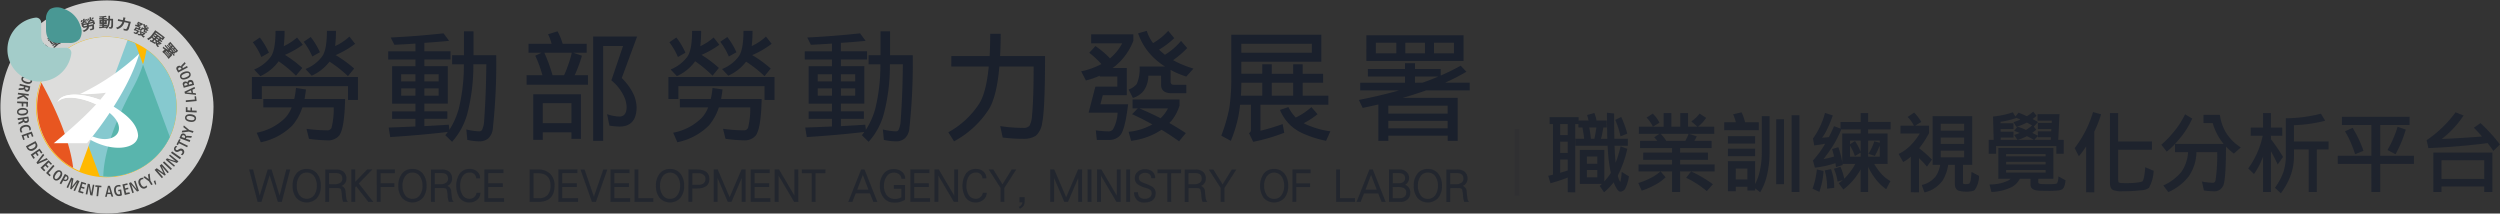 <svg xmlns="http://www.w3.org/2000/svg" xmlns:xlink="http://www.w3.org/1999/xlink" width="503.497" height="43" viewBox="0 0 503.497 43"><rect x="0" y="0" width="503.497" height="43" fill="#333333" stroke="none"/><defs><radialGradient id="a" cx="0.5" cy="0.5" r="0.678" gradientUnits="objectBoundingBox"><stop offset="0" stop-color="#fbfcfe"/><stop offset="0.443" stop-color="#fff" stop-opacity="0.702"/><stop offset="1" stop-color="#66c4c5"/></radialGradient><clipPath id="b"><rect width="43" height="43" rx="21.5" fill="url(#a)"/></clipPath></defs><g transform="translate(-22 -20.268)"><path d="M146.36,15.348l.061-.082a13.258,13.258,0,0,0,1.621-3.018,10.572,10.572,0,0,0,.515-3.314V1.342h.111a29.17,29.17,0,0,0,6.871-.9l.082-.023.861,1.424-.145.041a29.684,29.684,0,0,1-6.14.863V6.017h6.965v1.6H154.8v8.573h-1.642V7.619H150.2V8.934a11.657,11.657,0,0,1-.681,3.935,14.016,14.016,0,0,1-1.891,3.483l-.073.1ZM75.23,14.782l.114-.037a4.744,4.744,0,0,0,2.771-1.808,6.427,6.427,0,0,0,.834-2.2h-1.53V.913H85.4v9.82H83.531v3.492c0,.237.05.31.082.315l.018,0,.018.014a1.207,1.207,0,0,0,.481.046c.575,0,.7-.119.725-.173l0-.014.011-.009a1.8,1.8,0,0,0,.247-.794c.039-.26.086-.689.13-1.283l.014-.173,1.521.8-.014.078a4.915,4.915,0,0,1-.8,2.657.947.947,0,0,1-.7.342,4.534,4.534,0,0,1-1.14.091A4.348,4.348,0,0,1,82.959,16c-.706-.091-1.067-.589-1.067-1.488v-3.78H80.55a8.422,8.422,0,0,1-1.063,3.072,6.132,6.132,0,0,1-3.608,2.451l-.1.027Zm3.831-5.565h4.7V7.875h-4.7Zm0-2.707h4.7V5.236h-4.7Zm0-2.671h4.7V2.447h-4.7Zm29.271,12.417V7.026a18.928,18.928,0,0,1-1.351,1.844L106.873,9l-.854-1.643.045-.055A22.279,22.279,0,0,0,109.689.2l.032-.105,1.635.452-.038.11a24.5,24.5,0,0,1-1.342,3.392V16.257Zm-35.3,0V9.094a8.2,8.2,0,0,1-1.451,1.013l-.095.05-.924-1.63.105-.05a8.532,8.532,0,0,0,2.586-1.963,12.466,12.466,0,0,0,1.569-2.091H70.944V2.835h2.707a7.223,7.223,0,0,0-1.172-1.662l-.091-.1L73.706.2l.063.068A8.884,8.884,0,0,1,75.086,1.99l.054.1L73.9,2.835h2.8v1.5l-.014.027a18.381,18.381,0,0,1-1.973,3.018,25.379,25.379,0,0,1,2.511,2.223l.066.068-1.013,1.42-.1-.114a18.626,18.626,0,0,0-1.5-1.6v6.88Zm-69.107,0V13.285A29.4,29.4,0,0,1,.559,14.4l-.105.027L0,12.938l.116-.027c.291-.073.574-.146.843-.215V2.515H.284v-1.4h5.84V1.8H8.118c-.073-.352-.159-.685-.256-.991L7.827.694,9.3.278l.038.1A7.3,7.3,0,0,1,9.73,1.8h2.06V3.2H11.1c-.066.429-.148.877-.238,1.342-.079.352-.157.667-.234.936H11.9c-.039-1.433-.068-3.159-.077-5.127V.224l1.453.16v.1c0,1.963.018,3.643.048,4.99h2.718v1.4h-2.68c.023.835.059,1.516.1,2.022s.073.963.118,1.4a22.985,22.985,0,0,0,.96-3.168L14.565,7l1.36.5-.023.1a21.527,21.527,0,0,1-1.876,5.254A3.456,3.456,0,0,0,14.5,14.17a.763.763,0,0,0,.07-.192v0a11.017,11.017,0,0,0,.214-1.648l.014-.178,1.451.881-.014.078a7.344,7.344,0,0,1-.722,2.383,1.182,1.182,0,0,1-1,.635c-.238,0-.624-.187-1.3-1.79v0l-.032-.1a11.415,11.415,0,0,1-1.849,1.936l-.1.078-.867-1.292.082-.064c.132-.11.259-.219.379-.329H6.37V7.72H11.3v6.332a9.827,9.827,0,0,0,1.308-1.716c-.164-.749-.3-1.548-.4-2.383-.1-.735-.184-1.776-.252-3.081H5.479v-1.4H7.237c-.086-.79-.205-1.552-.356-2.278h-.8v-.68H5.448V16.257Zm3.867-3.013H9.88V11.769H7.794Zm-5.382-.918c.525-.151,1.031-.306,1.515-.461V9.66H2.412Zm5.382-1.817H9.88V9.048H7.794ZM2.412,8.331H3.928V6.053H2.412ZM8.606,5.474H9.3c.082-.388.159-.794.232-1.2.061-.361.114-.721.164-1.077H8.259A21.691,21.691,0,0,1,8.606,5.474ZM2.412,4.725H3.928V2.515H2.412Zm39.26,10.746V15.9H40.116v-.749H37.777v.9H36.188V9.98h5.484v4.634a11.255,11.255,0,0,0,.963-2.757,17.437,17.437,0,0,0,.382-3.67V.913h1.558V8.185a19.422,19.422,0,0,1-.543,4.739,11.344,11.344,0,0,1-1.279,3.214l-.068.1Zm-3.9-1.817h2.339V11.481H37.777Zm86.105,1.228.123-.059a9.877,9.877,0,0,0,3.568-2.744,7.882,7.882,0,0,0,1.3-3.917h-2.634V6.515A12,12,0,0,1,124.644,8l-.086.069-1.077-1.4.082-.068a20.735,20.735,0,0,0,2.68-2.844A16.089,16.089,0,0,0,128.2.657l.054-.114,1.456.863-.041.091a17.983,17.983,0,0,1-2.1,3.46c-.474.584-.917,1.1-1.328,1.552h9.783a8.126,8.126,0,0,1-.658-.881,11.484,11.484,0,0,1-1.544-3.314h-1.848V.662h3.309l.014.091a9.023,9.023,0,0,0,1.365,3.73,9.61,9.61,0,0,0,2.7,2.657l.12.082L138.09,8.468l-.075-.055a14.036,14.036,0,0,1-1.506-1.356c-.016,4.853-.232,7.482-.658,8.03a1.894,1.894,0,0,1-1.81.968,14.147,14.147,0,0,1-1.9-.155l-.079-.009-.409-1.808.168.032a12,12,0,0,0,2.067.219c.25,0,.42-.164.516-.5l0,0a36.97,36.97,0,0,0,.329-5.67h-4.181a8.834,8.834,0,0,1-1.621,4.976,10.7,10.7,0,0,1-3.953,3.04l-.082.041Zm-35-.2.138-.009a8.349,8.349,0,0,0,3.442-.7l.009,0a2.324,2.324,0,0,0,.649-.434H90.651V7.327h11.086v6.209H98.7v.758c0,.219.391.283.72.3.256.009.6.014,1.042.014a13.275,13.275,0,0,0,1.8-.059.449.449,0,0,0,.313-.329l.009-.018.009-.018a3.134,3.134,0,0,0,.15-.968l.014-.173,1.43.8-.005.073c-.1.927-.316,1.5-.675,1.744l-.009.009a2.815,2.815,0,0,1-.931.233,17.816,17.816,0,0,1-2.1.068c-.54,0-1.033-.009-1.456-.032-1.247-.037-1.882-.447-1.882-1.219V13.536H94.979a3.944,3.944,0,0,1-1.5,1.6,9.934,9.934,0,0,1-4.128,1.05l-.091.009Zm3.342-2.388h7.952v-.525H92.227Zm0-1.653h7.952v-.52H92.227Zm0-1.63h7.952V8.555H92.227Zm96.3,7.181V15.083h-8.613v1.109h-1.639V8.263h11.892v7.93Zm-8.613-2.625h8.613V9.8h-8.613Zm-14.125,2.625V10.546H159.02V8.893h6.765V2.7h-5.938V1.05h13.63V2.7h-5.916v6.19h6.792v1.653h-6.792v5.647Zm-21.816,0v-7.1c-.063.169-.134.338-.206.5a13.8,13.8,0,0,1-1.547,2.876l-.073.11-1.16-1.128.055-.082a17.129,17.129,0,0,0,1.912-3.428,16.623,16.623,0,0,0,.942-3.059h-2.4V3.228h2.48V.3h1.589V3.228h2.278V4.88h-2.278v.685a36.245,36.245,0,0,1,2.4,3.5l.036.059-1.078,1.529-.082-.173c-.425-.9-.849-1.735-1.274-2.483v8.194Zm-81.041,0V11.65A13.175,13.175,0,0,1,61.914,13.2a12.2,12.2,0,0,1-2.389,2.424l-.086.064-.949-1.274.1-.064a6.128,6.128,0,0,0,.733-.562l-1.051.324-.02-.128a8.937,8.937,0,0,0-.667-2.351l-.054-.119,1.313-.406.043.091a10.9,10.9,0,0,1,.734,2.315,12.788,12.788,0,0,0,1.045-1.182,10.7,10.7,0,0,0,1.174-1.79H59.27c.005.041.011.082.02.128l.014.091-1.353.429-.018-.137c-.027-.233-.059-.457-.091-.667a20.3,20.3,0,0,1-4.031.9l-.1.014-.4-1.461L53.36,9.8a19.926,19.926,0,0,0,2.423-3.333c-.69.142-1.4.256-2.109.338l-.105.014-.247-1.4.032-.037a15.666,15.666,0,0,0,2.36-5l.03-.11,1.567.493-.038.11a21.743,21.743,0,0,1-1.544,3.538,9.029,9.029,0,0,1-.57.845c.5-.023.96-.064,1.362-.119.347-.671.684-1.379,1-2.1l.043-.1,1.3.479V2.091h4.063V.3h1.506v1.79h4.521v1.5H64.434V4.4h3.913v6.145H65.67a11.182,11.182,0,0,0,1.165,1.7,7.492,7.492,0,0,0,1.994,1.694l.093.055-.851,1.634-.105-.073a9.574,9.574,0,0,1-2.218-2.219,12.953,12.953,0,0,1-1.315-2.21v5.063ZM58.473,7.268a17.838,17.838,0,0,1,.743,2.949V4.4h3.711V3.588H59.014l0,.018A21.941,21.941,0,0,1,56.194,8.56a12.246,12.246,0,0,1-.758,1.009,20.528,20.528,0,0,0,2.139-.52c-.116-.484-.241-.95-.377-1.388l-.032-.11,1.269-.388ZM64.434,9.08h2.337V6.825a17.258,17.258,0,0,1-.935,2.027l-.046.082-1.3-.429.073-.123a10.611,10.611,0,0,0,1.069-2.287l.032-.1,1.108.279V5.848H64.434Zm-3.644,0h2.137V8.263l-1.163.7-.046-.132a9.145,9.145,0,0,0-.927-1.972Zm1.06-3.063a10.682,10.682,0,0,1,1.077,2.091V5.848H60.79v.726l1-.648ZM49.022,16.193V.726H50.6V16.193Zm-24.089,0v-4.15H22.64l1,1.187-.073.073a9.066,9.066,0,0,1-2.085,1.479A16.309,16.309,0,0,1,18.923,15.9l-.095.032-.686-1.552.12-.037a13.653,13.653,0,0,0,2.443-1A9.783,9.783,0,0,0,22.544,12.1l.064-.055H18.185v-1.4h6.747V9.728h-5.8V8.263h5.8V7.345H18.5V5.9h3.456a6.334,6.334,0,0,0-.52-.625l-.091-.1,1.019-.689H18.253V3.04h2.829l-.054-.11A6.648,6.648,0,0,0,19.9,1.306l-.091-.1,1.256-.8.059.068a7.223,7.223,0,0,1,1.231,1.671l.052.1-1.326.8h2.166V.3H24.8V3.04h1.8V.3h1.569V3.04H30.04L28.825,1.972l.114-.082A6.766,6.766,0,0,0,30.42.484L30.483.4l1.333.867-.073.1A7.575,7.575,0,0,1,30.168,3.04h3.268V4.488H28.428l1.49.5-.052.114a7.533,7.533,0,0,1-.425.794h3.47V7.345H26.569v.918h5.6V9.728h-5.6v.913h6.949v1.4H26.569v4.15ZM23.791,5.9h3.82c.055-.1.111-.2.164-.31a7.972,7.972,0,0,0,.465-1.045l.023-.055h-5.6A8.934,8.934,0,0,1,23.791,5.9Zm29.445,9.628.034-.1a16.316,16.316,0,0,0,.82-3.648l.014-.128,1.347.306-.005.1a15.38,15.38,0,0,1-.8,3.99l-.036.119Zm61.959.53a2.77,2.77,0,0,1-.951-.137c-.743-.037-1.117-.58-1.117-1.625V.3h1.656V6.017H121.6V7.688h-6.812v5.994c0,.228.029.607.211.616l.027,0,.027.014a1.578,1.578,0,0,0,.7.087,23.843,23.843,0,0,0,2.684-.068v-.027l.1-.009a3.833,3.833,0,0,0,1.019-.2l.02,0c.139-.023.482-.333.647-2.739l.009-.155,1.708.726-.009.082a7.562,7.562,0,0,1-.951,3.355l-.007.009-.014.009a2.591,2.591,0,0,1-1.321.447,34.732,34.732,0,0,1-3.888.224Zm-83.341-.11A19.842,19.842,0,0,0,27.9,13.39l-.123-.059,1-1.287.082.041a26.19,26.19,0,0,1,4.214,2.474l.1.073-1.231,1.383ZM56.166,15.4a12.043,12.043,0,0,0-.45-3.438l-.038-.119,1.279-.247.03.091a10.5,10.5,0,0,1,.616,3.575v.1l-1.438.16Zm-10.248-.771V1.543h1.574V14.627ZM36.188,8.98V7.464h5.484V8.98ZM169.032,7.738l.055-.1a22.135,22.135,0,0,0,1.944-4.465l.036-.114,1.644.566-.032.105A23.86,23.86,0,0,1,170.7,8.5l-.057.091Zm-6.565.74a20.778,20.778,0,0,0-1.932-4.4l-.064-.1,1.54-.708.048.087a23.191,23.191,0,0,1,2.1,4.442l.032.1-1.694.7Zm-60.127.009V6.939H90.2V8.487h-1.49V5.693h1L89.585,1,89.69.982a17.674,17.674,0,0,0,3.8-.808l.089-.032.495.849.652-.776L94.8.242c.55.219,1.09.452,1.6.694A10.355,10.355,0,0,0,97.592.073L97.677,0l.681.854-.082.073c-.238.2-.475.393-.713.575.32.169.645.347.965.534l.122.068-.854.922-.016-.014.511.63-.082.073c-.234.2-.475.388-.722.571.352.169.7.342,1.036.52l.091.046V3.976H101.3l.023-.456H98.614V2.292H101.4l.018-.456H98.546V.507h4.428l-.252,5.186h1.106V8.487ZM97.9,5.693h3.311l.027-.525H98.614V4.917Zm-.091,0-.016-.009c-.443-.26-.906-.511-1.376-.74a9.609,9.609,0,0,1-1.826.749H97.81Zm-6.665,0H94.5l-.654-.982.143-.05c.338-.114.67-.233.976-.356-.323-.137-.647-.26-.976-.365l-.155-.05.688-.867.073.023a17.471,17.471,0,0,1,1.63.644A10.508,10.508,0,0,0,97.445,2.8c-.332-.205-.684-.4-1.045-.58a13.026,13.026,0,0,1-2.026.831l-.082.027-.575-.94.13-.046c.445-.16.868-.324,1.256-.493-.282-.123-.579-.242-.876-.356l.023.046-.129.046a15.176,15.176,0,0,1-3.022.721l.009.3h2.6V3.52h-2.6l.014.525H93.71V5.236H91.145Zm99.139,2.132c-.334-.488-.7-.986-1.1-1.475-3.913.5-7.889.84-11.824,1l-.091,0-.361-1.593.068-.046a23.266,23.266,0,0,0,5.707-5.5l.05-.068,1.626.648L184.28.9a19.22,19.22,0,0,1-3.753,4.154c-.188.16-.379.315-.566.466,2.689-.119,5.411-.292,8.109-.507-.493-.566-1.015-1.123-1.553-1.666l-.1-.1,1.351-.927.066.064a34.324,34.324,0,0,1,3.788,4.163l.063.078-1.328,1.3ZM36.188,6.446v-1.5h5.484v1.5ZM14.536,4.862a17.128,17.128,0,0,0-1-3.091l-.046-.1L14.7,1.082l.045.1A19.409,19.409,0,0,1,15.9,4.346l.027.1-1.363.543ZM35.445,3.743V2.155h2.346a9.654,9.654,0,0,0-.5-1.493L37.239.539,38.946.151l.038.082a12.882,12.882,0,0,1,.675,1.922h2.757V3.743Z" transform="translate(333.809 42.741)" fill="#1a202c" opacity="0.82"/><path d="M.5,13.439h-1V0h1Z" transform="translate(327.504 46.246)" fill="#1a202c" opacity="0.12"/><g transform="translate(22 20.268)"><g transform="translate(0 0)"><g clip-path="url(#b)"><g transform="translate(0 0)"><g transform="translate(0.031 0.031)"><path d="M42.241,21.5A20.742,20.742,0,1,1,21.5.758,20.742,20.742,0,0,1,42.241,21.5" fill="#fff"/><path d="M21.5,42.969a21.457,21.457,0,1,1,.03,0M21.5,1.516a20,20,0,1,1-.03,0" fill="#d1d1d0"/><path d="M7.338,10.765l-.243.061A.606.606,0,0,0,7,10.431a1.274,1.274,0,0,1,.182-.091h.091a.091.091,0,0,0,0,.061.819.819,0,0,1,.03.121.576.576,0,0,1,.03.243m2.4.273a.606.606,0,0,0-.3-.121l.243-.3a.212.212,0,0,0,.061-.121,1.014,1.014,0,0,0-.243-.394l-.455.516a.879.879,0,0,1,.152.606,2.244,2.244,0,0,1-.364.849.7.7,0,0,0-.182-.03.94.94,0,0,0-.182,0,2.335,2.335,0,0,0,.334-.667.606.606,0,0,0,0-.455l-.485.546L8.1,11.281l-.152.182L7.52,11.1l.03-.03a.728.728,0,0,0-.212,0,1.092,1.092,0,0,0,.121-.425.485.485,0,0,0-.061-.3,1.759,1.759,0,0,0-.273-.273l.212-.243a1.819,1.819,0,0,1,.334.364l.485-.152v.3a3.608,3.608,0,0,0-.394.121.849.849,0,0,1-.061.455l.364-.455.394-.425a.667.667,0,0,0-.273,0,1.061,1.061,0,0,0,.152-.394.485.485,0,0,0-.091-.3,1.637,1.637,0,0,0-.243-.273l.212-.243a1.759,1.759,0,0,1,.3.364l.667-.243v.243L9.279,9.1l.425.364-.182.182.091.061a5.155,5.155,0,0,1,.394.455.516.516,0,0,1,.121.243.455.455,0,0,1-.121.3l-.3.3m-1.819-1-.182.121a1.971,1.971,0,0,0-.121-.364,2.213,2.213,0,0,1,.212-.091l.091-.03a.061.061,0,0,0,0,.061v.273a.212.212,0,0,0,0,.03m.3-.243-.212.091a.576.576,0,0,0-.121-.425l.182-.091h.091a.061.061,0,0,0,0,.061.91.91,0,0,1,.061.121.516.516,0,0,1,0,.243m0,1.425.394-.516-.152-.152-.243.243-.212.243Zm.606-2.183L8.582,9.1a1.516,1.516,0,0,0-.091-.364A1.668,1.668,0,0,1,8.7,8.612h.091a.091.091,0,0,0,0,.061v.3m-.243.94.273-.3.273-.3-.455.152a.97.97,0,0,1-.091.455m.3.455.3-.3.3-.364-.212-.152-.576.667.182.152M12.13,8.855a.91.91,0,0,0-.3-.03l-.94.819-.212-.182.485-.425-.091-.121-.212.152-.212.182a.425.425,0,0,1-.091-.091.394.394,0,0,1-.061-.121l.212-.152.212-.152-.061-.091-.425.3-.243-.3-.273-.364.425-.3-.061-.091-.243.182-.243.182L9.7,8.157a.425.425,0,0,1-.061-.121l.243-.182.273-.182-.091-.091-.394.334a.879.879,0,0,0-.212-.121,10.067,10.067,0,0,0,1-.91l.3.091-.425.394.061.121.485-.364.091.121.243-.182-.334-.455.273-.212.334.455.516-.364.091.121.637.97a1.061,1.061,0,0,1,.212.425.3.3,0,0,1-.03.152.607.607,0,0,1-.091.121,2.547,2.547,0,0,1-.3.243.667.667,0,0,0-.3-.182l.3-.182a.121.121,0,0,0,.03-.091.788.788,0,0,0-.152-.334l-.546-.788-.212.152a3.427,3.427,0,0,1,.455.91,1.486,1.486,0,0,1,0,.879M10.34,8.369l.182-.152-.061-.091-.121.061-.091.091Zm.182.273.182-.152-.061-.121-.091.091-.121.061Zm.879.182.425-.334a1.365,1.365,0,0,0-.091-.546,3.245,3.245,0,0,0-.334-.606l-.243.182-.121-.182-.485.364.061.091.455-.334.243.334.273.334-.455.334.061.091.243-.152.212-.182.091.091a.364.364,0,0,1,.061.121l-.243.152-.212.152ZM10.8,8.036l.182-.152-.061-.091-.091.061-.121.061Zm.182.243.091-.061.121-.091L11.1,8.036l-.182.152Zm1.85-2.365a.576.576,0,0,1-.091-.121.485.485,0,0,1-.03-.152l.243-.121.273-.121-.061-.091L13.1,5.185a2.214,2.214,0,0,1,.243-.121h.152a.152.152,0,0,0,0,.091l.061.091.243-.121L14.07,5a.516.516,0,0,1,.061.152.576.576,0,0,1,.061.121l-.334.152-.364.152-.3.182-.364.152m.273.758a.667.667,0,0,1-.091-.152.515.515,0,0,1-.061-.152,1.4,1.4,0,0,0,.182-.061l.152-.091a1.456,1.456,0,0,0-.273-.3l.273-.182a1.183,1.183,0,0,1,.273.3l-.243.182.758-.364-.273.061a1.971,1.971,0,0,0-.061-.425,1.486,1.486,0,0,1,.273-.03h.121a.091.091,0,0,1,0,.061.182.182,0,0,0-.03.121v.212l.152-.061L14.4,5.7a.606.606,0,0,1,.091.121.667.667,0,0,1,.061.152,3.639,3.639,0,0,0-.364.182l-.364.152-.364.182-.364.182m.819.97a.667.667,0,0,1-.182.091,4.912,4.912,0,0,0-.182-.516l-.121-.243-.121-.243a2.972,2.972,0,0,0,.3-.121l.3-.152.3-.121.273-.152.121.243.091.243a4.276,4.276,0,0,0,.243.485.728.728,0,0,1-.182.091l-.152.061a.394.394,0,0,0-.03-.061l-.03-.061-.516.243V7.49a.273.273,0,0,0,.03.061.224.224,0,0,1-.152.091m0-.455.243-.121.3-.121-.182-.334-.516.243ZM15.314,7a.788.788,0,0,1-.182.061,5,5,0,0,0-.243-.546l-.243-.546L14.4,5.428a5.186,5.186,0,0,0-.3-.546l.03-.03.394-.182.425-.182h.334V5.4a.879.879,0,0,1,.576.455.455.455,0,0,1,0,.425.516.516,0,0,1-.152.152,1.638,1.638,0,0,1-.212.121A.667.667,0,0,0,15.4,6.4a.606.606,0,0,0-.152-.121,1.668,1.668,0,0,0,.182-.061.394.394,0,0,0,.091-.061V5.943a.758.758,0,0,0-.546-.364l-.03-.637V4.852L14.586,5l.546,1.152a7.1,7.1,0,0,0,.394.758A.879.879,0,0,1,15.314,7m1.122-2.547L16.193,4.4A.606.606,0,0,0,16.345,4a1.3,1.3,0,0,1,.212,0l.091.061h-.03a.091.091,0,0,0,0,.061.7.7,0,0,1-.061.121.546.546,0,0,1-.121.212M18.194,6.1a.576.576,0,0,0-.182-.3l.394-.061a.243.243,0,0,0,.121-.061.91.91,0,0,0,0-.455l-.637.121a.849.849,0,0,1-.243.576,2.244,2.244,0,0,1-.788.485.7.7,0,0,0-.121-.152,1.031,1.031,0,0,0-.152-.091,2.3,2.3,0,0,0,.667-.334.606.606,0,0,0,.212-.394l-.7.182-.061-.273L16.5,5.4l-.121-.546h.061a.7.7,0,0,0-.182-.152,1.061,1.061,0,0,0,.334-.243.485.485,0,0,0,.121-.3,1.759,1.759,0,0,0-.03-.364l.3-.061a1.82,1.82,0,0,1,.061.485l.455.152-.182.243a3.427,3.427,0,0,0-.364-.121.849.849,0,0,1-.3.3l.546-.121.576-.121a.637.637,0,0,0-.212-.152,1.061,1.061,0,0,0,.334-.273.485.485,0,0,0,.121-.273,1.547,1.547,0,0,0-.03-.364l.3-.061a1.82,1.82,0,0,1,.061.485l.637.212-.121.182.121-.03.121.516-.243.061v.121a5.277,5.277,0,0,1,.061.576.515.515,0,0,1-.03.273.455.455,0,0,1-.273.152l-.425.121M16.86,5.276l.606-.121V4.912l-.334.061-.334.061Zm.455-1.092H17.1a1.91,1.91,0,0,0,.091-.364,2.183,2.183,0,0,1,.243,0c.061.03.121.03.091.061a.061.061,0,0,0-.061.03v.061l-.061.061-.061.121a.182.182,0,0,0,0,.03m.364,0-.243-.091a.606.606,0,0,0,.182-.394l.182.03.091.03a.03.03,0,0,1,0,.03.061.061,0,0,0-.061.061.971.971,0,0,1,0,.121.515.515,0,0,1-.152.182m.152.91.455-.121.425-.091-.061-.243-.849.212.03.243m.03-.546.425-.091.394-.091-.455-.152a.97.97,0,0,1-.364.3m.758-.606h-.243a1.516,1.516,0,0,0,.152-.364,2.092,2.092,0,0,1,.243,0l.091.061a.061.061,0,0,0-.061.061l-.061.061a.182.182,0,0,0,0,.03l-.091.152a.3.3,0,0,0,0,.03m2.759,1.85a.94.94,0,0,0-.243-.212l-1.213.121-.061-.3h.637V5.155h-.546a.334.334,0,0,1,0-.121.394.394,0,0,1,0-.121h.546V4.791h-.546V3.942h.546V3.851h-.606a.394.394,0,0,1,0-.121.364.364,0,0,1,0-.121h.606V3.487l-.516.03a.849.849,0,0,0-.091-.243,10.219,10.219,0,0,0,1.334-.121l.182.243-.576.061v.152H21.5V3.76h.3V3.154h.334V3.76h.606V5.155a1.031,1.031,0,0,1-.121.425A.3.3,0,0,1,22.5,5.7a.546.546,0,0,1-.121.03,2.547,2.547,0,0,1-.394,0,.667.667,0,0,0-.121-.3h.3a.121.121,0,0,0,.121-.03.758.758,0,0,0,.091-.334l.03-.97h-.3a3.457,3.457,0,0,1-.152.97,1.456,1.456,0,0,1-.516.7M20.317,4.306h.243V4.185h-.243Zm0,.3h.243V4.549h-.243Zm.606.7h.516a1.365,1.365,0,0,0,.243-.546,3.214,3.214,0,0,0,.091-.667h-.3V3.881h-.546v.091h.546v.879h-.546v.121H21.5a.394.394,0,0,1,0,.121.425.425,0,0,1,0,.121h-.576Zm-.03-1h.243V4.185h-.212Zm0,.3h.243V4.549h-.212Zm2.669,1.243a.788.788,0,0,0-.091-.152,1.213,1.213,0,0,0-.152-.152,1.85,1.85,0,0,0,.91-.516,1.728,1.728,0,0,0,.394-.667l-.455-.091-.455-.091a.91.91,0,0,1,0-.182.789.789,0,0,1,.061-.182l.455.121.485.091.061-.3a2.487,2.487,0,0,0,.03-.273l.3.061.182.061a.516.516,0,0,0-.152.273l-.03.243.606.152.606.121-.03.152-.334,1.152a.91.91,0,0,1-.273.425.394.394,0,0,1-.152.061.606.606,0,0,1-.182,0,3.336,3.336,0,0,1-.485-.091.758.758,0,0,0,0-.152.728.728,0,0,0-.061-.182l.455.091a.212.212,0,0,0,.152,0,3.261,3.261,0,0,0,.455-1.213l-.849-.182a2.123,2.123,0,0,1-.425.819,2.032,2.032,0,0,1-1.031.606m3.336.819a.546.546,0,0,0,0-.3l.334.152a.212.212,0,0,0,.121,0c.061,0,.121-.091.212-.273L27.2,6.1l-.03.061L26.9,6a5.246,5.246,0,0,0,.425-.576l.546.243.061-.182-.455-.212-.243-.03a1.273,1.273,0,0,0-.091-.3,2.123,2.123,0,0,0,.576,0L27.5,4.7l.3-.091a2.3,2.3,0,0,1,.212.3,1.3,1.3,0,0,0,.243-.091l-.3-.121-.3-.121a.455.455,0,0,1,.061-.121.394.394,0,0,1,.091-.121,1.819,1.819,0,0,0,.182.091l.182.091.364.152H28.6l.182.182a1.668,1.668,0,0,1-.819.364l.364.182-.212.485a.455.455,0,0,0,.243-.091.425.425,0,0,0,.121-.152l.061-.182.576.243a1.941,1.941,0,0,1-.3-.91l.3.03a1.4,1.4,0,0,0,.061.3,2.335,2.335,0,0,0,.364-.091,1,1,0,0,1,.121.212v.091a.091.091,0,0,1-.061,0,.182.182,0,0,0-.091,0l-.182.03h-.061l.121.182a2.426,2.426,0,0,0,.425-.121,1.031,1.031,0,0,1,.091.212c.03.061.03.121,0,.121a.121.121,0,0,1-.03,0,.182.182,0,0,0-.121,0h-.212a2.244,2.244,0,0,0,.334.3,1.3,1.3,0,0,0-.3.182,2.789,2.789,0,0,1-.273-.273l-.091.243a.212.212,0,0,0,0,.061l.061.03h.03a.061.061,0,0,0,.03,0,1.031,1.031,0,0,0,.061-.091.758.758,0,0,0,.212.212.455.455,0,0,1-.121.121.182.182,0,0,1-.152.03.455.455,0,0,1-.121-.03l-.152-.061a.3.3,0,0,1-.182-.152.182.182,0,0,1,0-.091.7.7,0,0,1,.061-.152l.061-.152-.273-.121a.606.606,0,0,1-.516.364,1.061,1.061,0,0,0-.121-.243V6l-.03.061A.516.516,0,0,1,27.9,6l-.152-.091-.3-.152q-.043.077-.091.152l.606.273v.091a3.73,3.73,0,0,1-.243.394.374.374,0,0,1-.455.152L26.9,6.641m.819.394a.91.91,0,0,0-.03-.3,2.365,2.365,0,0,0,.546.091,1.274,1.274,0,0,1-.121-.364h.212l-.121-.03-.152-.061a.3.3,0,0,1,.03-.121l.061-.091.212.121.243.091.455.212h.061l.152.152a1.183,1.183,0,0,1-.516.3,2.335,2.335,0,0,0,.425.334,1.031,1.031,0,0,0-.3.182,2.123,2.123,0,0,1-.455-.455,2.487,2.487,0,0,1-.7-.061m.819-.212a.91.91,0,0,0,.3-.121L28.6,6.611l-.182-.091a.91.91,0,0,0,.121.3m1.243,1.243a1.152,1.152,0,0,0-.061-.182,1.274,1.274,0,0,0-.121-.152,1.729,1.729,0,0,0,.667-.425,4.549,4.549,0,0,0,.485-.606l.243-.3a3.579,3.579,0,0,0,.212-.334h.03l.485.334.485.364.485.364q.234.193.485.364a2.76,2.76,0,0,0-.212.3l-.243.3-.3-.273-.121.152.182.152.182.121a.455.455,0,0,1-.091.121.516.516,0,0,1-.091.091q-.088-.065-.182-.121l-.182-.152-.091.152.243.182.243.152a.625.625,0,0,1-.182.243,1.031,1.031,0,0,0-.121-.091l-.152-.091.121.243a3.7,3.7,0,0,1-.455-.061,1.941,1.941,0,0,0,.3.455.97.97,0,0,0-.3.091,1.637,1.637,0,0,1-.425-.819l-.121.182-.667-.364-.364-.182.121-.3.3.182.243-.334L30.658,7.7l-.121-.061A.485.485,0,0,1,30.6,7.49l.091-.091.212.152.182.121L31.2,7.52,31.021,7.4q-.074-.049-.152-.091a.455.455,0,0,1,.091-.121l.091-.121a1.517,1.517,0,0,0,.152.121l.152.121.121-.152-.394-.273-.03.061a2.978,2.978,0,0,1-1.274,1.122m1.061.273.121.061.091.03.243.121a1.516,1.516,0,0,1,0-.364l-.212-.182Zm.425-1.668,1.334.97.091-.182L32.022,7l-.667-.485Zm.091,1.213.364.273.121-.152-.182-.152-.182-.121Zm.243.758a3.457,3.457,0,0,0,.364,0l-.182-.121-.212-.152a1.122,1.122,0,0,0,.03.273m.03-1.122.364.273.121-.152-.182-.152-.182-.121Zm1.152,3a.606.606,0,0,1-.121-.152,3.093,3.093,0,0,0,.243-.212l.243-.212-.425-.3a1.092,1.092,0,0,0,.061-.121,1,1,0,0,0,.03-.182,7.156,7.156,0,0,0,1.092.7l-.394-.425-.394-.425a.989.989,0,0,1,.212-.182l.3.394.334.364.121-.091L33.842,9.4l-.273-.273.091-.091a.425.425,0,0,1,.091-.061l.243.3.243.243.091-.061-.546-.606.243-.212a2.638,2.638,0,0,0,.212-.243h.03l.394.455.394.455.788.91-.212.182a2.7,2.7,0,0,0-.243.243l-.425-.455L34.569,9.7l-.091.061.455.516-.091.091a2.517,2.517,0,0,0,.364.061,1.122,1.122,0,0,1,0,.243V10.8a.091.091,0,0,1-.061-.03.182.182,0,0,0-.091-.061l-.243-.03.182.182.182.182-.091.091a.425.425,0,0,1-.121.091l-.243-.3-.243-.273a1.789,1.789,0,0,1,.152.364h-.121l.121.121-.334.3a4.094,4.094,0,0,0-.334.394.788.788,0,0,1-.152-.152l-.121-.152.03-.03-.758-.849v.03h-.03l-.152-.121m.364-.061.758.849.091-.061-.394-.425-.394-.425Zm.212-.182.394.394.364.425.091-.061-.758-.849Zm.546.061.212.243.212.243a2.909,2.909,0,0,0-.121-.273h.182l-.485-.212m.3-1.395L34.3,9.1l.091.121.152-.121-.212-.243Zm0,1.092.243.243a2.516,2.516,0,0,0,.243.091l-.182-.212-.182-.212Zm.425-.606.212.273.152-.121-.121-.121-.121-.152Zm.455.516.212.243.152-.121-.121-.121-.121-.121ZM6.793,14.434,5.276,13.373l.212-.364,2.123.606-.121.3L5.853,13.4l1.395,1-.212.394L5.4,14.313l1.395,1-.152.3-1.789-1.3.182-.394Zm-.364,1.941c-.121.394-.576.637-1.3.394s-.94-.7-.819-1.092.546-.606,1.3-.364.91.7.819,1.092M4.609,15.8c-.091.212.061.425.606.606s.849.121.91-.091-.061-.455-.606-.637-.849-.091-.91.121m1.456,1.577-.121.606a.516.516,0,0,1-.667.425.485.485,0,0,1-.425-.516c-.03.061-.091.121-.3.152L3.7,18.1l.061-.364.758-.03a.266.266,0,0,0,.273-.212v-.091l-.91-.212.091-.334Zm-1,.273a.3.3,0,0,0,.243.394c.243.03.334-.061.364-.243l.03-.152L5.094,17.5Zm.7,1.274-.03.334-.91-.121.819.667-.03.425-.94-.788-1.213.546.03-.425,1.092-.425-1.031-.152.061-.334ZM5.61,20.469l-.03,1h-.3v-.637L4.67,20.8v.606H4.336V20.8l-.91-.061v-.334Zm.03,1.941c0,.394-.3.788-1.092.819s-1.152-.3-1.152-.7.3-.788,1.061-.819,1.152.3,1.183.7M3.7,22.531c0,.212.243.394.819.334s.819-.212.819-.455-.243-.364-.849-.334-.819.212-.788.455m1.971.91.091.606a.516.516,0,0,1-.455.667.485.485,0,0,1-.606-.3c0,.061,0,.152-.212.243l-.788.394-.03-.394.667-.3a.243.243,0,0,0,.182-.3v-.061l-.94.152-.061-.364Zm-.819.637a.3.3,0,0,0,.364.273.28.28,0,0,0,.273-.364v-.152l-.667.091Zm-.667,2.608A.97.97,0,0,1,4,26.321c-.152-.606.243-1,.849-1.152s1.152,0,1.3.576a1.092,1.092,0,0,1,0,.425l-.3.061a.7.7,0,0,0,0-.364c-.061-.3-.364-.485-.91-.334s-.7.455-.606.728a.546.546,0,0,0,.182.3Zm2.183-.212.334.94-.3.121-.212-.606-.546.182.212.576-.3.091L5.337,27.2l-.606.212.212.667-.3.091-.334-.97Zm.758,1.91.243.455c.3.516.091.97-.546,1.334a.948.948,0,0,1-1.395-.3l-.243-.455ZM5.61,29.6l.091.091c.182.364.516.364.94.152s.606-.546.425-.91l-.03-.091Zm2.335.3.576.819-.273.182-.364-.546-.485.334.364.516-.3.182-.3-.516-.546.364L7,31.779l-.3.182-.546-.849Zm.7,1.031.243.273L7.793,32.568,9.37,31.81l.243.3-2.092.91-.212-.3Zm1.092,1.3.7.728-.212.212-.455-.485-.425.425.425.455-.243.212L9.1,33.326l-.455.455.455.485-.243.212-.728-.728Zm.94.94.273.243L9.734,34.812l.455.425-.212.243-.728-.667Zm1.547,1.213c.334.243.425.728,0,1.365s-.97.7-1.3.455-.425-.728,0-1.365.97-.7,1.3-.455M11.1,35.964c.182.121.455.061.788-.425s.334-.758.152-.91-.455-.061-.788.425-.334.788-.152.91m1.941-.97.516.3a.667.667,0,0,1-.667,1.122l-.182-.091-.425.758-.3-.182Zm-.061,1.152a.327.327,0,0,0,.455-.152.321.321,0,0,0-.091-.485l-.121-.061-.364.606Zm2.547.516-1.183,1.456-.243-.091.3-1.85-.728,1.668-.3-.152.91-1.971.485.212-.3,1.637L15.5,36.237l.485.212-.91,2-.3-.121Zm.819-.091.97.3-.091.3-.637-.212-.182.576.606.182-.091.3-.606-.182-.182.606.667.212-.121.3-.97-.3Zm1.3.394.394.061.3,1.819.334-1.7.3.061-.394,2.153-.425-.091-.3-1.789-.3,1.668-.334-.061Zm1.941.637h-.425l.03-.334,1.213.121-.03.3-.425-.03-.212,1.819h-.334Zm2.669,1.456h-.667l-.121.546h-.334l.576-2.214h.394l.667,2.183H22.44Zm-.061-.3-.3-1.031-.212,1.031Zm1.577-.546.606-.091.152,1.152a1.031,1.031,0,0,1-.516.182c-.606.061-.97-.364-1.061-1s.182-1.152.788-1.213a1.122,1.122,0,0,1,.485,0V37.6a.788.788,0,0,0-.425-.061c-.394.03-.546.394-.485.849.061.485.3.788.667.728a.515.515,0,0,0,.182-.061l-.061-.606-.3.061Zm.849-1.092,1-.243.061.3-.637.152.121.576.606-.152.061.3-.606.152.152.606.667-.121.091.3-1.031.243Zm1.334-.3.394-.152L27.5,38.087l-.546-1.637.3-.091.7,2.062-.394.121-1.152-1.395.516,1.607-.3.121Zm3.669.788a.94.94,0,0,1-.364.273c-.516.243-1-.091-1.274-.667s-.182-1.122.334-1.365a1.122,1.122,0,0,1,.425-.091l.152.3a.667.667,0,0,0-.394.061c-.273.121-.394.425-.152.94s.546.606.819.485a.546.546,0,0,0,.273-.243Zm.334-1.122-1.152-.849.334-.182.758.576-.121-.91.334-.212.152,1.425.455.758-.3.152Zm1.274-.212.212.788-.212.121-.3-.728Zm1.3-2.82.819,1.728-.212.152-1.516-1.092,1.183,1.395-.243.212-1.456-1.668.425-.334,1.365.97L32.143,33.3l.394-.3,1.425,1.637-.243.212Zm.243-.728.243-.273L34.6,33.963l-.243.243Zm.576-.576.243-.3,1.728.576-1.3-1.092.182-.243,1.7,1.365-.3.334-1.7-.606v.03l1.3,1.092-.182.243Zm1.061-1.395.212-.3,1.819,1.274-.243.3Zm1.971.3a.728.728,0,0,0,.3-.3.3.3,0,0,0-.121-.394c-.121-.091-.243-.061-.394.03l-.212.091a.617.617,0,0,1-.849-.849,1.122,1.122,0,0,1,.3-.3l.273.182a.849.849,0,0,0-.3.273.243.243,0,0,0,.091.364.3.3,0,0,0,.364-.03l.212-.121a.667.667,0,0,1,.91.94.788.788,0,0,1-.3.3Zm-.394-2.244-.182.394-.3-.152.546-1.061.3.121-.212.394,1.668.819-.152.3Zm.121-1.031.243-.546a.515.515,0,0,1,.728-.334.485.485,0,0,1,.334.516c.061-.061.121-.121.334-.091l.879.061-.152.334-.728-.061a.243.243,0,0,0-.3.152l-.03.091.879.3-.121.364Zm1.092-.121A.3.3,0,0,0,37,27.231c-.243-.091-.3,0-.394.182l-.061.152.606.212ZM38,26.473l-1.425.182.091-.364.97-.121-.758-.606L37,25.23l1.092.91.849.243-.121.334Zm-.758-2.881c.061-.394.425-.7,1.213-.606s1.061.516,1,.91-.425.728-1.213.606-1.061-.516-1-.91m1.91.273c.03-.212-.152-.425-.758-.516s-.819.061-.849.3.152.425.758.516.819-.091.849-.3m-1.759-1.334v-.97h.334v.606l.606.061v-.606h.3v.606l.94.03v.364Zm0-2v-.364l1.819-.152-.061-.637.3-.03.121.97Zm1.334-2.487.121.637.546.061.061.334-2.244-.243-.091-.394,2.032-.97.091.334Zm-.3.121-.91.425,1.031.091Zm-1.456-.516-.152-.546a.475.475,0,0,1,.364-.7.485.485,0,0,1,.546.182.485.485,0,0,1,.425-.485.576.576,0,0,1,.758.394l.152.576Zm.788-.576-.061-.182a.3.3,0,0,0-.394-.152.273.273,0,0,0-.212.334l.061.182Zm.91-.243-.061-.212A.334.334,0,0,0,38,16.83l.03.182Zm-2.4-1.243c-.152-.364,0-.849.728-1.122s1.213-.091,1.334.3,0,.819-.758,1.092-1.183.091-1.3-.3m1.789-.7c-.091-.212-.364-.3-.91-.061s-.7.455-.606.667.334.3.91.061.667-.455.606-.667m-2.214-.273-.273-.516a.516.516,0,0,1,.243-.788.485.485,0,0,1,.606.091h.03a.429.429,0,0,1,.121-.3l.606-.606.182.3-.516.516a.243.243,0,0,0-.091.334l.03.091.849-.455.152.3Zm.606-.879a.3.3,0,0,0-.425-.121.273.273,0,0,0-.121.425l.061.121.576-.3Z" fill="#474746"/><g style="mix-blend-mode:multiply;isolation:isolate"><path d="M35.54,21.5a14.151,14.151,0,1,0,0,.03" fill="#ffb900"/></g></g><g transform="translate(0.031 0.031)"><path d="M20.044,35.479a14.19,14.19,0,0,0,1.456.061,14.039,14.039,0,0,0,12.675-8L27.2,8.673A14.01,14.01,0,0,0,11.311,11.8Z" fill="#86c9cf"/><path d="M21.5,35.54A14.04,14.04,0,0,0,29.475,9.946a22.864,22.864,0,0,1-2.638,7.52c-4.973,9.279-6,15.01-6.065,18.043l.728.03" fill="#86c9cf"/><path d="M21.5,35.54a14.039,14.039,0,0,0,12.675-8l-5.4-14.587A26.655,26.655,0,0,1,26.837,17.5c-5,9.218-6,14.95-6.065,17.982l.728.03" fill="#59b5ad"/><path d="M25.654,8.066a14.04,14.04,0,0,0-9.7,26.321Z" fill="#dddddc"/><path d="M8.764,17.467a5.828,5.828,0,0,1-.425-.879,14.01,14.01,0,0,0,6.368,17.194c-.394-3.275-1.789-8.551-5.943-16.314" fill="#e85620"/></g><g transform="translate(0.031 0.031)"><path d="M10.765,28.808H17.5s7.884-9.158,10.522-18.043a46.911,46.911,0,0,1-11.978,8.157,33.356,33.356,0,0,0,5.246-.273c-2.4,3.214-6.641,7-10.522,10.189" fill="#fff"/><path d="M11.553,20.5c1-1.243,4.245-1.152,7.49.334l.3.152.788-.91c-4-1.516-7.7-1.425-8.582.425" fill="#fff"/><path d="M27.777,27.292c-.121-2.638-2.881-4.579-4.912-5.853-3.821-2.426-10.28-3.487-11.311-.91,1.7-2.123,7.915-.121,10.492,2.183,4,3.275,1.061,6.58-3.427,4.731l-.516.637a13.494,13.494,0,0,0,2.972,1.243,10.371,10.371,0,0,0,2.4.394c1.7.091,4.154-.425,4.306-2.426" fill="#fff"/></g></g></g><path d="M0,0H17.918V17.918H0Z" fill="none" opacity="0"/><g transform="translate(1.495 1.494)"><path d="M6.913,3.7A5.213,5.213,0,0,0,3.464.246,2.971,2.971,0,0,0,.791.358,2.6,2.6,0,0,0,0,2.523V4.382c0,1.837.836,2.77,2.479,2.77H4.621A2.609,2.609,0,0,0,6.786,6.36,2.875,2.875,0,0,0,6.913,3.7Z" transform="translate(7.77 0)" fill="#499894"/><path d="M12.623,6.429a1.022,1.022,0,0,0-.769-.351H9.181A2.383,2.383,0,0,1,6.8,3.7V1.024A1.022,1.022,0,0,0,6.449.255a1.012,1.012,0,0,0-.8-.246A6.52,6.52,0,0,0,1.23,2.644a6.445,6.445,0,0,0,4,10.116,6.261,6.261,0,0,0,1.232.119,6.345,6.345,0,0,0,3.77-1.232,6.52,6.52,0,0,0,2.635-4.42A1,1,0,0,0,12.623,6.429Z" transform="translate(0 2.052)" fill="#a3ccc9"/></g></g><g transform="translate(50.171 6.211)"><path d="M979.156,36.61h1.82a24.63,24.63,0,0,1-.167,3.091,11.612,11.612,0,0,0,2.684-1.749l1.15,1.462a18.352,18.352,0,0,1-3.594,2.036,23.843,23.843,0,0,1,3.5,2.634l-1.274,1.557a25.468,25.468,0,0,0-3.494-2.9,9.226,9.226,0,0,1-3.688,2.994L974.845,44.4a7.9,7.9,0,0,0,3.278-2.467Q979.156,40.634,979.156,36.61Zm10.348,0h1.821a24.057,24.057,0,0,1-.167,3.068,10.752,10.752,0,0,0,2.876-1.918l1.15,1.462a18.525,18.525,0,0,1-3.929,2.275A23.8,23.8,0,0,1,994.99,44.2l-1.246,1.533a25.368,25.368,0,0,0-3.714-2.922,9.2,9.2,0,0,1-3.592,2.83L985.193,44.3a7.741,7.741,0,0,0,3.282-2.444q1.03-1.273,1.03-5.249Zm6.25,9.294v4.624h-2.008v-2.78H976.4v2.588h-2.013V45.9Zm-19.065,4.432h6.229a16.91,16.91,0,0,0,.36-2.228l2.011.311q-.12,1-.287,1.917h8.168Q993.051,56.2,992,57.667a2.878,2.878,0,0,1-2.371,1,30.567,30.567,0,0,1-3.736-.311l-.5-2.012a35.911,35.911,0,0,0,4.24.311.859.859,0,0,0,.815-.575,16.043,16.043,0,0,0,.431-4.048h-6.324a10.76,10.76,0,0,1-1.988,3.617,12.521,12.521,0,0,1-6.372,3.4l-.838-1.918a11.133,11.133,0,0,0,5.7-2.946,6.51,6.51,0,0,0,1.342-2.154h-5.7Zm-.694-12.384a14.357,14.357,0,0,1,1.821,3.066l-1.509.862a14.012,14.012,0,0,0-1.725-2.97Zm10.253-.1a15.139,15.139,0,0,1,1.844,3.066l-1.533.862a14.084,14.084,0,0,0-1.725-2.97Zm26.74-.742,1.125,1.509q-2.351.239-4.983.407v1.7h5.273v1.653h-5.27v1.342h4.719v7.543h-4.719v1.557h4.623v1.509h-4.623V55.8q2.708-.144,4.911-.287l.125,1.029a15.468,15.468,0,0,0,1.888-4.236,36.865,36.865,0,0,0,1.03-8.958h-2.372V41.521h2.392V36.705h1.92v4.816h4.575a123.116,123.116,0,0,1-.694,14.876,3.016,3.016,0,0,1-.881,1.845,2.678,2.678,0,0,1-1.774.623,12.62,12.62,0,0,1-2.471-.291l-.2-2.108a12.159,12.159,0,0,0,2.66.383.621.621,0,0,0,.575-.455,5.011,5.011,0,0,0,.36-1.821q.382-5.223.431-11.234H1019a38.367,38.367,0,0,1-1.274,10.157,13.927,13.927,0,0,1-3.018,5.461l-1.365-1.342a4.687,4.687,0,0,0,.5-.646q-5.219.626-11.59,1.034l-.312-1.917q2.875-.1,5.387-.215V54.337h-4.693V52.828h4.7V51.27h-4.7V43.729h4.7V42.387h-5.485V40.733h5.485V39.175q-2.036.144-4.241.24l-.742-1.461q5.318-.266,10.639-.842Zm-8.525,12.555h2.874V48.205h-2.874Zm4.671-1.461v1.461h2.875V48.205Zm-4.671-1.414h2.874v-1.44h-2.874Zm4.671-1.44v1.437h2.875V45.351Zm26.815-8.648a11.434,11.434,0,0,1,1.03,2.515h4.838v1.8h-2.706l1.748.6a23.468,23.468,0,0,1-.882,2.588q-.286.742-.575,1.342h2.682v1.917h-12.365V45.546h3.186a24.462,24.462,0,0,0-1.437-3.928l1.274-.6h-2.634v-1.8h4.647a9.2,9.2,0,0,0-.719-1.917Zm-1.006,8.843h2.323a17.129,17.129,0,0,0,.719-1.773,19.462,19.462,0,0,0,.839-2.755h-5.535A31.237,31.237,0,0,1,1034.941,45.546Zm5.724,3.833v8.983h-1.913V57.043h-5.778v1.53h-1.915V49.378Zm-7.691,5.819h5.778V51.174h-5.778Zm19-17.439-3.093,8.36a11.779,11.779,0,0,1,2.132,2.78,6.9,6.9,0,0,1,.862,3.133q-.047,3.861-3.473,3.86a14.123,14.123,0,0,1-2.011-.2l-.456-2.3a8.2,8.2,0,0,0,2.467.479q1.414,0,1.461-1.844a5.413,5.413,0,0,0-.671-2.493,8.939,8.939,0,0,0-2.4-2.946l2.35-6.923h-4v19.1h-2.014V37.76Zm11.076-1.15h1.821a24.958,24.958,0,0,1-.167,3.091,11.607,11.607,0,0,0,2.682-1.749l1.15,1.462a18.38,18.38,0,0,1-3.594,2.036,23.858,23.858,0,0,1,3.5,2.634l-1.273,1.557a25.491,25.491,0,0,0-3.5-2.9,9.22,9.22,0,0,1-3.688,2.994l-1.248-1.343a7.9,7.9,0,0,0,3.282-2.467q1.033-1.294,1.032-5.318Zm10.348,0h1.821a24.26,24.26,0,0,1-.167,3.068,10.751,10.751,0,0,0,2.875-1.918l1.15,1.462a18.549,18.549,0,0,1-3.928,2.275,23.741,23.741,0,0,1,3.736,2.707l-1.247,1.533a25.359,25.359,0,0,0-3.714-2.922,9.215,9.215,0,0,1-3.593,2.83l-1.246-1.342a7.742,7.742,0,0,0,3.282-2.444q1.029-1.273,1.029-5.249Zm6.252,9.294v4.624h-2.014v-2.78h-17.345v2.588h-2.011V45.9Zm-19.071,4.432h6.228a16.582,16.582,0,0,0,.359-2.228l2.013.311q-.121,1-.287,1.917h8.169q-.12,5.869-1.175,7.331a2.878,2.878,0,0,1-2.371,1,30.568,30.568,0,0,1-3.736-.311l-.5-2.012a35.915,35.915,0,0,0,4.24.311.859.859,0,0,0,.815-.575,16.057,16.057,0,0,0,.431-4.048h-6.324a10.744,10.744,0,0,1-1.989,3.617,12.515,12.515,0,0,1-6.372,3.4l-.838-1.918a11.133,11.133,0,0,0,5.7-2.946,6.53,6.53,0,0,0,1.343-2.154h-5.7Zm-.694-12.384a14.359,14.359,0,0,1,1.82,3.066l-1.509.862a14.024,14.024,0,0,0-1.724-2.97Zm10.253-.1a15.139,15.139,0,0,1,1.844,3.066l-1.533.862a14.057,14.057,0,0,0-1.727-2.967Zm26.74-.742L1098,38.621q-2.351.239-4.983.407v1.7h5.271v1.653h-5.268v1.342h4.72v7.543h-4.72v1.557h4.624v1.509h-4.624V55.8q2.707-.144,4.911-.287l.119,1.03a15.461,15.461,0,0,0,1.893-4.237,36.85,36.85,0,0,0,1.03-8.958h-2.371V41.521h2.4V36.705h1.917v4.816h4.575a123.33,123.33,0,0,1-.7,14.876,3.016,3.016,0,0,1-.881,1.845,2.676,2.676,0,0,1-1.773.623,12.657,12.657,0,0,1-2.468-.287l-.2-2.109a12.094,12.094,0,0,0,2.659.383.62.62,0,0,0,.575-.455,4.96,4.96,0,0,0,.36-1.821q.383-5.223.431-11.234h-2.611A38.389,38.389,0,0,1,1101.62,53.5a13.925,13.925,0,0,1-3.018,5.462l-1.365-1.342a4.711,4.711,0,0,0,.5-.647q-5.214.623-11.592,1.03l-.312-1.917q2.875-.1,5.387-.215V54.337h-4.695V52.828h4.695V51.27h-4.695V43.729h4.695V42.387h-5.484V40.733h5.484V39.175q-2.036.144-4.24.24l-.742-1.461q5.321-.266,10.638-.842Zm-8.526,12.555h2.875V48.205h-2.875Zm4.671-1.461v1.461h2.874V48.205Zm-4.671-1.414h2.875v-1.44h-2.875Zm4.672-1.44v1.437h2.875V45.351Zm22.234-3.666h7.712q.121-2.056.12-4.479h2.109q0,2.42-.12,4.479h9.054q0,10.708-.574,13.419a4.241,4.241,0,0,1-1.274,2.634,4.655,4.655,0,0,1-2.563.624,32.6,32.6,0,0,1-4.121-.265l-.495-2.3a31.127,31.127,0,0,0,4.624.359,1.523,1.523,0,0,0,1.294-.455,5.576,5.576,0,0,0,.5-2.18q.311-3.257.311-9.726h-6.9q-.549,6.373-2.3,8.888a19.123,19.123,0,0,1-6.826,6.181l-1.159-1.822a17.489,17.489,0,0,0,6.156-5.653q1.485-2.276,1.988-7.594h-7.542Zm42.245,3.959h-2.563a5.375,5.375,0,0,1-.862,2.922,4.192,4.192,0,0,1-2.253,1.557l-.862-1.7a3.607,3.607,0,0,0,1.629-1.1,7.349,7.349,0,0,0,.575-3.526h5.126a13.407,13.407,0,0,1-1.8-1.342,12.279,12.279,0,0,1-3.617-5.341l1.748-.5a8.073,8.073,0,0,0,1.267,2.473,13.121,13.121,0,0,0,3.043-2.467l1.221,1.461a17.206,17.206,0,0,1-3.066,2.323q.455.432.959.838a2.753,2.753,0,0,1,.215.2,13.131,13.131,0,0,0,3.257-2.8l1.249,1.43a18.357,18.357,0,0,1-2.851,2.444,21.093,21.093,0,0,0,4.1,1.7l-1.437,1.605a17.746,17.746,0,0,1-3.161-1.342v2.323q0,.671.575.671h2.588v1.7h-2.971q-2.108,0-2.107-1.7Zm-12.863,2.2h4.048V45.812h-3.546v-.167a15.769,15.769,0,0,1-2.778.958l-.958-1.844a14.7,14.7,0,0,0,4.072-1.461,19.089,19.089,0,0,0-2.443-2.276l1.246-1.342a17.072,17.072,0,0,1,2.923,2.468,9.916,9.916,0,0,0,2.467-3.02h-6.252V37.307h8.5v1.317a12.434,12.434,0,0,1-3.57,5.008c-.208.16-.407.311-.6.455h2.851v5.484h-4.839l-.479,1.822h5.582q-.623,5.221-1.633,6.3a2.923,2.923,0,0,1-2.3.882h-2.372l-.2-1.917a23.152,23.152,0,0,0,2.563.2,1.072,1.072,0,0,0,.966-.531,7.83,7.83,0,0,0,.862-3.233h-5.845l1.365-5.245Zm8.169,4.385h-1.054v-1.8h9.462v1.246a9.114,9.114,0,0,1-1.581,2.994,4.632,4.632,0,0,1-.479.5q1.724.98,3.331,2.036l-1.368,1.655q-1.725-1.246-3.526-2.323-.576.36-1.175.694a14.289,14.289,0,0,1-4.952,1.532l-.5-1.822a11.669,11.669,0,0,0,4.168-1.175,4.049,4.049,0,0,0,.6-.311q-2.011-1.125-4.072-2.056Zm4.6,1.988q.2-.216.383-.407a7.117,7.117,0,0,0,1.1-1.581h-5.773q2.223.929,4.283,1.984Zm30.456-15h-14.2v1.8h14.2Zm-14.2,3.618v2.419h4.212V43.345h1.917v1.917h4.309V43.345h1.917v1.917h4.121v1.793h-4.121v2.612h5.175v1.821h-13.681v5.244q2.155-.526,4.478-1.342l.311,1.748a38.023,38.023,0,0,1-6.251,1.822l-.838-1.748a.71.71,0,0,0,.383-.551V51.486h-2.18q-.121,1.1-.312,2.154a26.465,26.465,0,0,1-1.557,5.127l-1.917-1.054a34.154,34.154,0,0,0,1.605-5.485,40.457,40.457,0,0,0,.408-5.7V37.4h18.133v5.437Zm-.071,6.826h4.287V47.054h-4.212v.1q-.013,1.268-.084,2.514Zm6.2,0h4.31V47.054h-4.31Zm7.977,2.3,1.246,1.437a17.2,17.2,0,0,1-2.786,1.817,9.314,9.314,0,0,0,1.557.671,16.128,16.128,0,0,0,3.809.958l-.862,1.918A21.405,21.405,0,0,1,1186.6,57.5a9.625,9.625,0,0,1-2.971-1.8,9.13,9.13,0,0,1-2.181-3.162l1.7-.575a8.117,8.117,0,0,0,1.485,2.108,13.479,13.479,0,0,0,3.138-2.1ZM1198.852,37.5h19.571v5.175h-19.579Zm1.906,3.639h4.12V39.007h-4.12Zm5.94-2.132v2.132h3.953V39.007Zm5.773,0v2.132h4.024V39.007ZM1199.15,44.3h7.484V43.125h2.013V44.3h5.174v1.317q2.133-.934,4.024-1.988l1.15,1.221a43.116,43.116,0,0,1-4.288,2.2h4.954v1.558h-8.792q-.574.214-1.2.407-1.725.6-3.545,1.1h11.116V58.77h-2.012V57.715h-11.95V58.77h-2.012V51.438q-1.557.36-3.163.694l-.767-1.605q4.36-.862,8.1-1.917H1197.6V47.054h9.031V45.808h-7.475Zm4.12,11.95h11.95V54.744h-11.95Zm0-2.97h11.95v-1.6h-11.95Zm6.875-6.229q1.677-.574,3.209-1.246h-4.713v1.249Z" transform="translate(-973.835 -36.609)" fill="#1a202c"/><path d="M982.173,61.636l-1.693,6.534h-.8L978.031,62.8l-1.648,5.367H975.6l-1.707-6.534h.8l1.337,5.272,1.605-5.272h.784l1.615,5.272,1.337-5.272Zm6.17,3.284a3.7,3.7,0,0,1-.736,2.416,2.834,2.834,0,0,1-4.226,0,3.738,3.738,0,0,1-.728-2.415,3.794,3.794,0,0,1,.728-2.434,2.541,2.541,0,0,1,2.108-.961,2.586,2.586,0,0,1,2.114.953,3.8,3.8,0,0,1,.736,2.44Zm-.818,0a3.2,3.2,0,0,0-.49-1.839,1.731,1.731,0,0,0-1.529-.819,1.713,1.713,0,0,0-1.522.819,3.245,3.245,0,0,0-.484,1.839,3.176,3.176,0,0,0,.476,1.808,1.839,1.839,0,0,0,3.051,0,3.127,3.127,0,0,0,.493-1.811Zm6.256,3.242h-.953a3.955,3.955,0,0,1-.25-1.3,8.514,8.514,0,0,0-.151-1.062.5.5,0,0,0-.3-.368,2.516,2.516,0,0,0-.66-.05h-1.457v2.793h-.784V61.641h2.224a2.227,2.227,0,0,1,1.421.41,1.764,1.764,0,0,1,.62,1.479,1.473,1.473,0,0,1-.288.882,1.4,1.4,0,0,1-.687.535,1.19,1.19,0,0,1,.8,1.171q.042.459.151,1.287A1.484,1.484,0,0,0,993.78,68.161ZM992.659,63.5q0-1.137-1.313-1.138H990v2.233H991.2a1.841,1.841,0,0,0,1.049-.28A.922.922,0,0,0,992.659,63.5Zm6.245,4.665h-1l-2.457-3.143-.175.184v2.959h-.795V61.624h.795v2.483l2.408-2.483h1.045l-2.738,2.824Zm4.347-5.779h-2.875v2.032h2.767v.752h-2.767v2.986h-.784V61.624h3.659Zm6.379,2.533a3.711,3.711,0,0,1-.736,2.416,2.831,2.831,0,0,1-4.222,0,3.742,3.742,0,0,1-.728-2.416,3.781,3.781,0,0,1,.728-2.432,2.533,2.533,0,0,1,2.106-.961,2.586,2.586,0,0,1,2.115.952,3.806,3.806,0,0,1,.736,2.444Zm-.819,0a3.21,3.21,0,0,0-.489-1.84,1.732,1.732,0,0,0-1.53-.818,1.713,1.713,0,0,0-1.521.818,3.249,3.249,0,0,0-.484,1.84,3.176,3.176,0,0,0,.481,1.813,1.72,1.72,0,0,0,1.52.812,1.737,1.737,0,0,0,1.53-.812,3.138,3.138,0,0,0,.5-1.811Zm6.261,3.246h-.953a3.931,3.931,0,0,1-.251-1.3,8.092,8.092,0,0,0-.151-1.062.5.5,0,0,0-.3-.368,2.517,2.517,0,0,0-.66-.05H1011.3v2.793h-.784V61.641h2.223a2.232,2.232,0,0,1,1.422.41,1.762,1.762,0,0,1,.618,1.479,1.465,1.465,0,0,1-.288.882,1.389,1.389,0,0,1-.685.535,1.187,1.187,0,0,1,.8,1.171q.044.459.152,1.287A1.478,1.478,0,0,0,1015.071,68.161Zm-1.12-4.665q0-1.137-1.313-1.138h-1.345v2.233h1.195a1.843,1.843,0,0,0,1.049-.28A.923.923,0,0,0,1013.951,63.5Zm6.554,2.825a2.911,2.911,0,0,1-.1.527,1.838,1.838,0,0,1-.783,1.033,2.34,2.34,0,0,1-1.316.392,2.4,2.4,0,0,1-2.1-1.028,4.746,4.746,0,0,1,.017-4.683,2.4,2.4,0,0,1,2.082-1.045,2.213,2.213,0,0,1,1.488.49,1.8,1.8,0,0,1,.626,1.421h-.794a1.2,1.2,0,0,0-1.214-1.178c-.038,0-.077,0-.115.008a1.621,1.621,0,0,0-1.469.844,3.487,3.487,0,0,0-.426,1.805,3.4,3.4,0,0,0,.426,1.788,1.626,1.626,0,0,0,1.469.836,1.349,1.349,0,0,0,.923-.335,1.486,1.486,0,0,0,.481-.881Zm4.74,1.84h-3.97V61.624h3.837v.752h-3.052v2.031H1025v.753h-2.939V67.4h3.177Zm10.165-3.252q0,3.26-3.345,3.26h-1.68V61.636h1.664a3.438,3.438,0,0,1,2.466.847A3.191,3.191,0,0,1,1035.41,64.91Zm-.819-.009q0-2.525-2.632-2.524h-.778v5.032h1.154a2.134,2.134,0,0,0,1.7-.681,2.791,2.791,0,0,0,.552-1.827Zm5.559,3.261h-3.972V61.624h3.837v.752h-3.051v2.031h2.939v.753h-2.939V67.4h3.177Zm5.892-6.526-2.306,6.534h-.795l-2.315-6.534h.827l1.881,5.45,1.89-5.45Zm4.6,6.528h-3.967V61.624h3.837v.752h-3.052v2.031h2.939v.753h-2.939V67.4h3.175Zm4.657,0h-3.793V61.624h.784v5.785h3.01Zm6.208-3.246a3.711,3.711,0,0,1-.735,2.416,2.834,2.834,0,0,1-4.222,0,3.742,3.742,0,0,1-.728-2.416,3.788,3.788,0,0,1,.728-2.434,2.535,2.535,0,0,1,2.106-.96,2.584,2.584,0,0,1,2.115.952A3.8,3.8,0,0,1,1061.51,64.917Zm-.819,0a3.2,3.2,0,0,0-.49-1.84,1.832,1.832,0,0,0-3.053,0,3.247,3.247,0,0,0-.489,1.84,3.17,3.17,0,0,0,.484,1.811,1.715,1.715,0,0,0,1.526.814,1.734,1.734,0,0,0,1.525-.814,3.13,3.13,0,0,0,.493-1.811Zm5.9-1.363q0,1.914-2.592,1.914h-.844v2.692h-.784V61.624h1.6Q1066.589,61.624,1066.589,63.554Zm-.8-.009a1.006,1.006,0,0,0-.425-.881,1.685,1.685,0,0,0-1-.277h-1.195V64.72h1.195a1.734,1.734,0,0,0,1.012-.267,1.035,1.035,0,0,0,.416-.906Zm8.092,4.616h-.784V63.379l-2.051,4.782h-.751l-2.049-4.782v4.782h-.784V61.624h.807l2.4,5.6,2.4-5.6h.812Zm5,0h-3.97V61.624h3.837v.752h-3.052v2.031h2.939v.753h-2.939V67.4h3.177Zm5.626,0h-.854l-3.118-5.274v5.274h-.8V61.624h.882l3.1,5.258V61.624h.782Zm5.458-5.779h-1.989v5.787h-.784V62.385H1085.2v-.749h4.772Zm10.465,5.779h-.818l-.687-1.706h-2.863l-.677,1.706h-.827l2.592-6.537h.685Zm-1.814-2.483-1.129-2.951-1.112,2.951Zm7.445-2.166h-.8a1.2,1.2,0,0,0-.472-.915,1.726,1.726,0,0,0-1.083-.33,1.665,1.665,0,0,0-1.429.8,3.194,3.194,0,0,0-.518,1.84,2.978,2.978,0,0,0,.544,1.9,2.027,2.027,0,0,0,1.7.745,2.209,2.209,0,0,0,1.246-.326V65.519h-1.521v-.76H1106v2.967a3.524,3.524,0,0,1-2.253.568,2.523,2.523,0,0,1-2.056-.961,3.675,3.675,0,0,1-.769-2.415,3.819,3.819,0,0,1,.693-2.341,2.459,2.459,0,0,1,2.074-1.029,2.551,2.551,0,0,1,1.684.539,1.834,1.834,0,0,1,.667,1.426Zm4.994,4.648h-3.984V61.624h3.837v.752h-3.051v2.031h2.938v.753h-2.938V67.4h3.176Zm5.626,0h-.853l-3.118-5.274v5.274h-.794V61.624h.881l3.1,5.258V61.624h.784Zm5.786-1.84a2.884,2.884,0,0,1-.1.527,1.843,1.843,0,0,1-.784,1.033,2.339,2.339,0,0,1-1.316.392,2.4,2.4,0,0,1-2.1-1.028,4.738,4.738,0,0,1,.017-4.683,2.4,2.4,0,0,1,2.082-1.045,2.212,2.212,0,0,1,1.487.49,1.8,1.8,0,0,1,.627,1.421h-.795a1.2,1.2,0,0,0-1.214-1.178c-.039,0-.077,0-.115.008a1.623,1.623,0,0,0-1.47.844,3.5,3.5,0,0,0-.425,1.805,3.413,3.413,0,0,0,.425,1.788,1.629,1.629,0,0,0,1.47.836,1.349,1.349,0,0,0,.923-.335,1.487,1.487,0,0,0,.481-.881Zm5.928-4.686L1126,65.357v2.8h-.769v-2.8l-2.391-3.722h.937l1.848,2.984,1.847-2.984Zm1.689,6.476a1.452,1.452,0,0,1-.234.844,2.331,2.331,0,0,1-.71.594l-.25-.385a1.2,1.2,0,0,0,.752-.9h-.6V67.208h1.053Zm11.569.05h-.784V63.379l-2.051,4.782h-.752l-2.047-4.782v4.782h-.785V61.624h.812l2.4,5.6,2.4-5.6h.81Zm1.89,0h-.784V61.624h.784Zm5.884,0h-.853l-3.118-5.274v5.274h-.795V61.624h.882l3.1,5.258V61.624h.783Zm1.9,0h-.783V61.624h.783Zm5.15-1.772q0,1.9-2.391,1.9a1.857,1.857,0,0,1-1.438-.564,2.211,2.211,0,0,1-.535-1.508h.811a1.39,1.39,0,0,0,.347,1,1.471,1.471,0,0,0,1.049.317,1.528,1.528,0,0,0,.9-.259.971.971,0,0,0,.442-.854.851.851,0,0,0-.233-.626,1.636,1.636,0,0,0-.6-.334l-.778-.251a4.177,4.177,0,0,1-1.187-.577,1.489,1.489,0,0,1-.6-1.22,1.683,1.683,0,0,1,.635-1.371,2.133,2.133,0,0,1,1.389-.469,2.378,2.378,0,0,1,1.4.376,1.673,1.673,0,0,1,.686,1.438h-.8a1.025,1.025,0,0,0-.347-.795,1.307,1.307,0,0,0-.865-.276,1.456,1.456,0,0,0-.894.268.883.883,0,0,0-.385.745.832.832,0,0,0,.4.727,5.434,5.434,0,0,0,.869.392,10.177,10.177,0,0,1,1.422.636,1.542,1.542,0,0,1,.709,1.3Zm5.116-4h-1.989v5.783h-.784V62.385h-1.989v-.749h4.772Zm5.274,5.779h-.953a3.935,3.935,0,0,1-.251-1.3,8.1,8.1,0,0,0-.151-1.062.5.5,0,0,0-.3-.368,2.527,2.527,0,0,0-.661-.05h-1.454v2.79h-.784V61.641h2.223a2.226,2.226,0,0,1,1.421.41,1.763,1.763,0,0,1,.62,1.479,1.471,1.471,0,0,1-.288.882,1.393,1.393,0,0,1-.685.535,1.188,1.188,0,0,1,.8,1.171q.042.459.151,1.287a1.49,1.49,0,0,0,.311.757Zm-1.119-4.668q0-1.137-1.313-1.138h-1.346v2.233h1.2a1.842,1.842,0,0,0,1.049-.28A.923.923,0,0,0,1165.739,63.5Zm6.971-1.861-2.391,3.722v2.8h-.768v-2.8l-2.391-3.722h.937l1.848,2.984,1.846-2.984Zm10.45,3.282a3.71,3.71,0,0,1-.736,2.416,2.834,2.834,0,0,1-4.222,0,4.417,4.417,0,0,1,0-4.849,2.534,2.534,0,0,1,2.106-.96,2.581,2.581,0,0,1,2.114.952A3.791,3.791,0,0,1,1183.16,64.917Zm-.819,0a3.2,3.2,0,0,0-.49-1.84,1.83,1.83,0,0,0-3.051,0,3.247,3.247,0,0,0-.489,1.84,3.165,3.165,0,0,0,.489,1.814,1.717,1.717,0,0,0,1.522.81,1.737,1.737,0,0,0,1.526-.814,3.138,3.138,0,0,0,.493-1.811Zm5.334-2.533H1184.8v2.032h2.769v.751H1184.8v2.985h-.784V61.624h3.662Zm8.936,5.779h-3.8V61.624h.784v5.785h3.009Zm6.178,0h-.823l-.685-1.706h-2.859l-.675,1.7h-.827l2.592-6.537h.686Zm-1.814-2.484-1.129-2.95-1.112,2.949Zm6.77.653a1.747,1.747,0,0,1-.475,1.254,2.018,2.018,0,0,1-1.538.577h-2.282V61.624h2.154a1.978,1.978,0,0,1,1.321.451,1.6,1.6,0,0,1,.577,1.287,1.536,1.536,0,0,1-.778,1.346,1.655,1.655,0,0,1,1.021,1.622Zm-1.053-2.939q0-1.028-1.253-1.028h-1.219V64.4h1.245a1.414,1.414,0,0,0,.844-.234.906.906,0,0,0,.382-.765Zm.226,2.86a.9.9,0,0,0-.469-.871,2.948,2.948,0,0,0-1.312-.217h-.928v2.247h1.263q1.453,0,1.446-1.159Zm7.206-1.338a3.711,3.711,0,0,1-.736,2.416,2.83,2.83,0,0,1-4.223,0,3.732,3.732,0,0,1-.728-2.415,3.789,3.789,0,0,1,.728-2.434,2.539,2.539,0,0,1,2.106-.961,2.585,2.585,0,0,1,2.114.953,3.788,3.788,0,0,1,.737,2.44Zm-.818,0a3.211,3.211,0,0,0-.49-1.84,1.731,1.731,0,0,0-1.53-.818,1.71,1.71,0,0,0-1.52.818,3.241,3.241,0,0,0-.49,1.84,3.173,3.173,0,0,0,.49,1.814,1.72,1.72,0,0,0,1.52.812,1.739,1.739,0,0,0,1.526-.813,3.13,3.13,0,0,0,.493-1.811Zm6.259,3.246h-.953a3.96,3.96,0,0,1-.25-1.3,8.469,8.469,0,0,0-.151-1.062.5.5,0,0,0-.3-.368,2.519,2.519,0,0,0-.66-.05h-1.454v2.793h-.784V61.641h2.223a2.226,2.226,0,0,1,1.421.41,1.764,1.764,0,0,1,.62,1.479,1.474,1.474,0,0,1-.288.882,1.4,1.4,0,0,1-.687.535,1.19,1.19,0,0,1,.8,1.171q.042.459.151,1.287A1.479,1.479,0,0,0,1219.563,68.161Zm-1.119-4.665q0-1.137-1.312-1.138h-1.346v2.233h1.194a1.839,1.839,0,0,0,1.049-.28A.923.923,0,0,0,1218.443,63.5Z" transform="translate(-973.893 -33.713)" fill="#1a202c" opacity="0.66"/></g></g></g></svg>